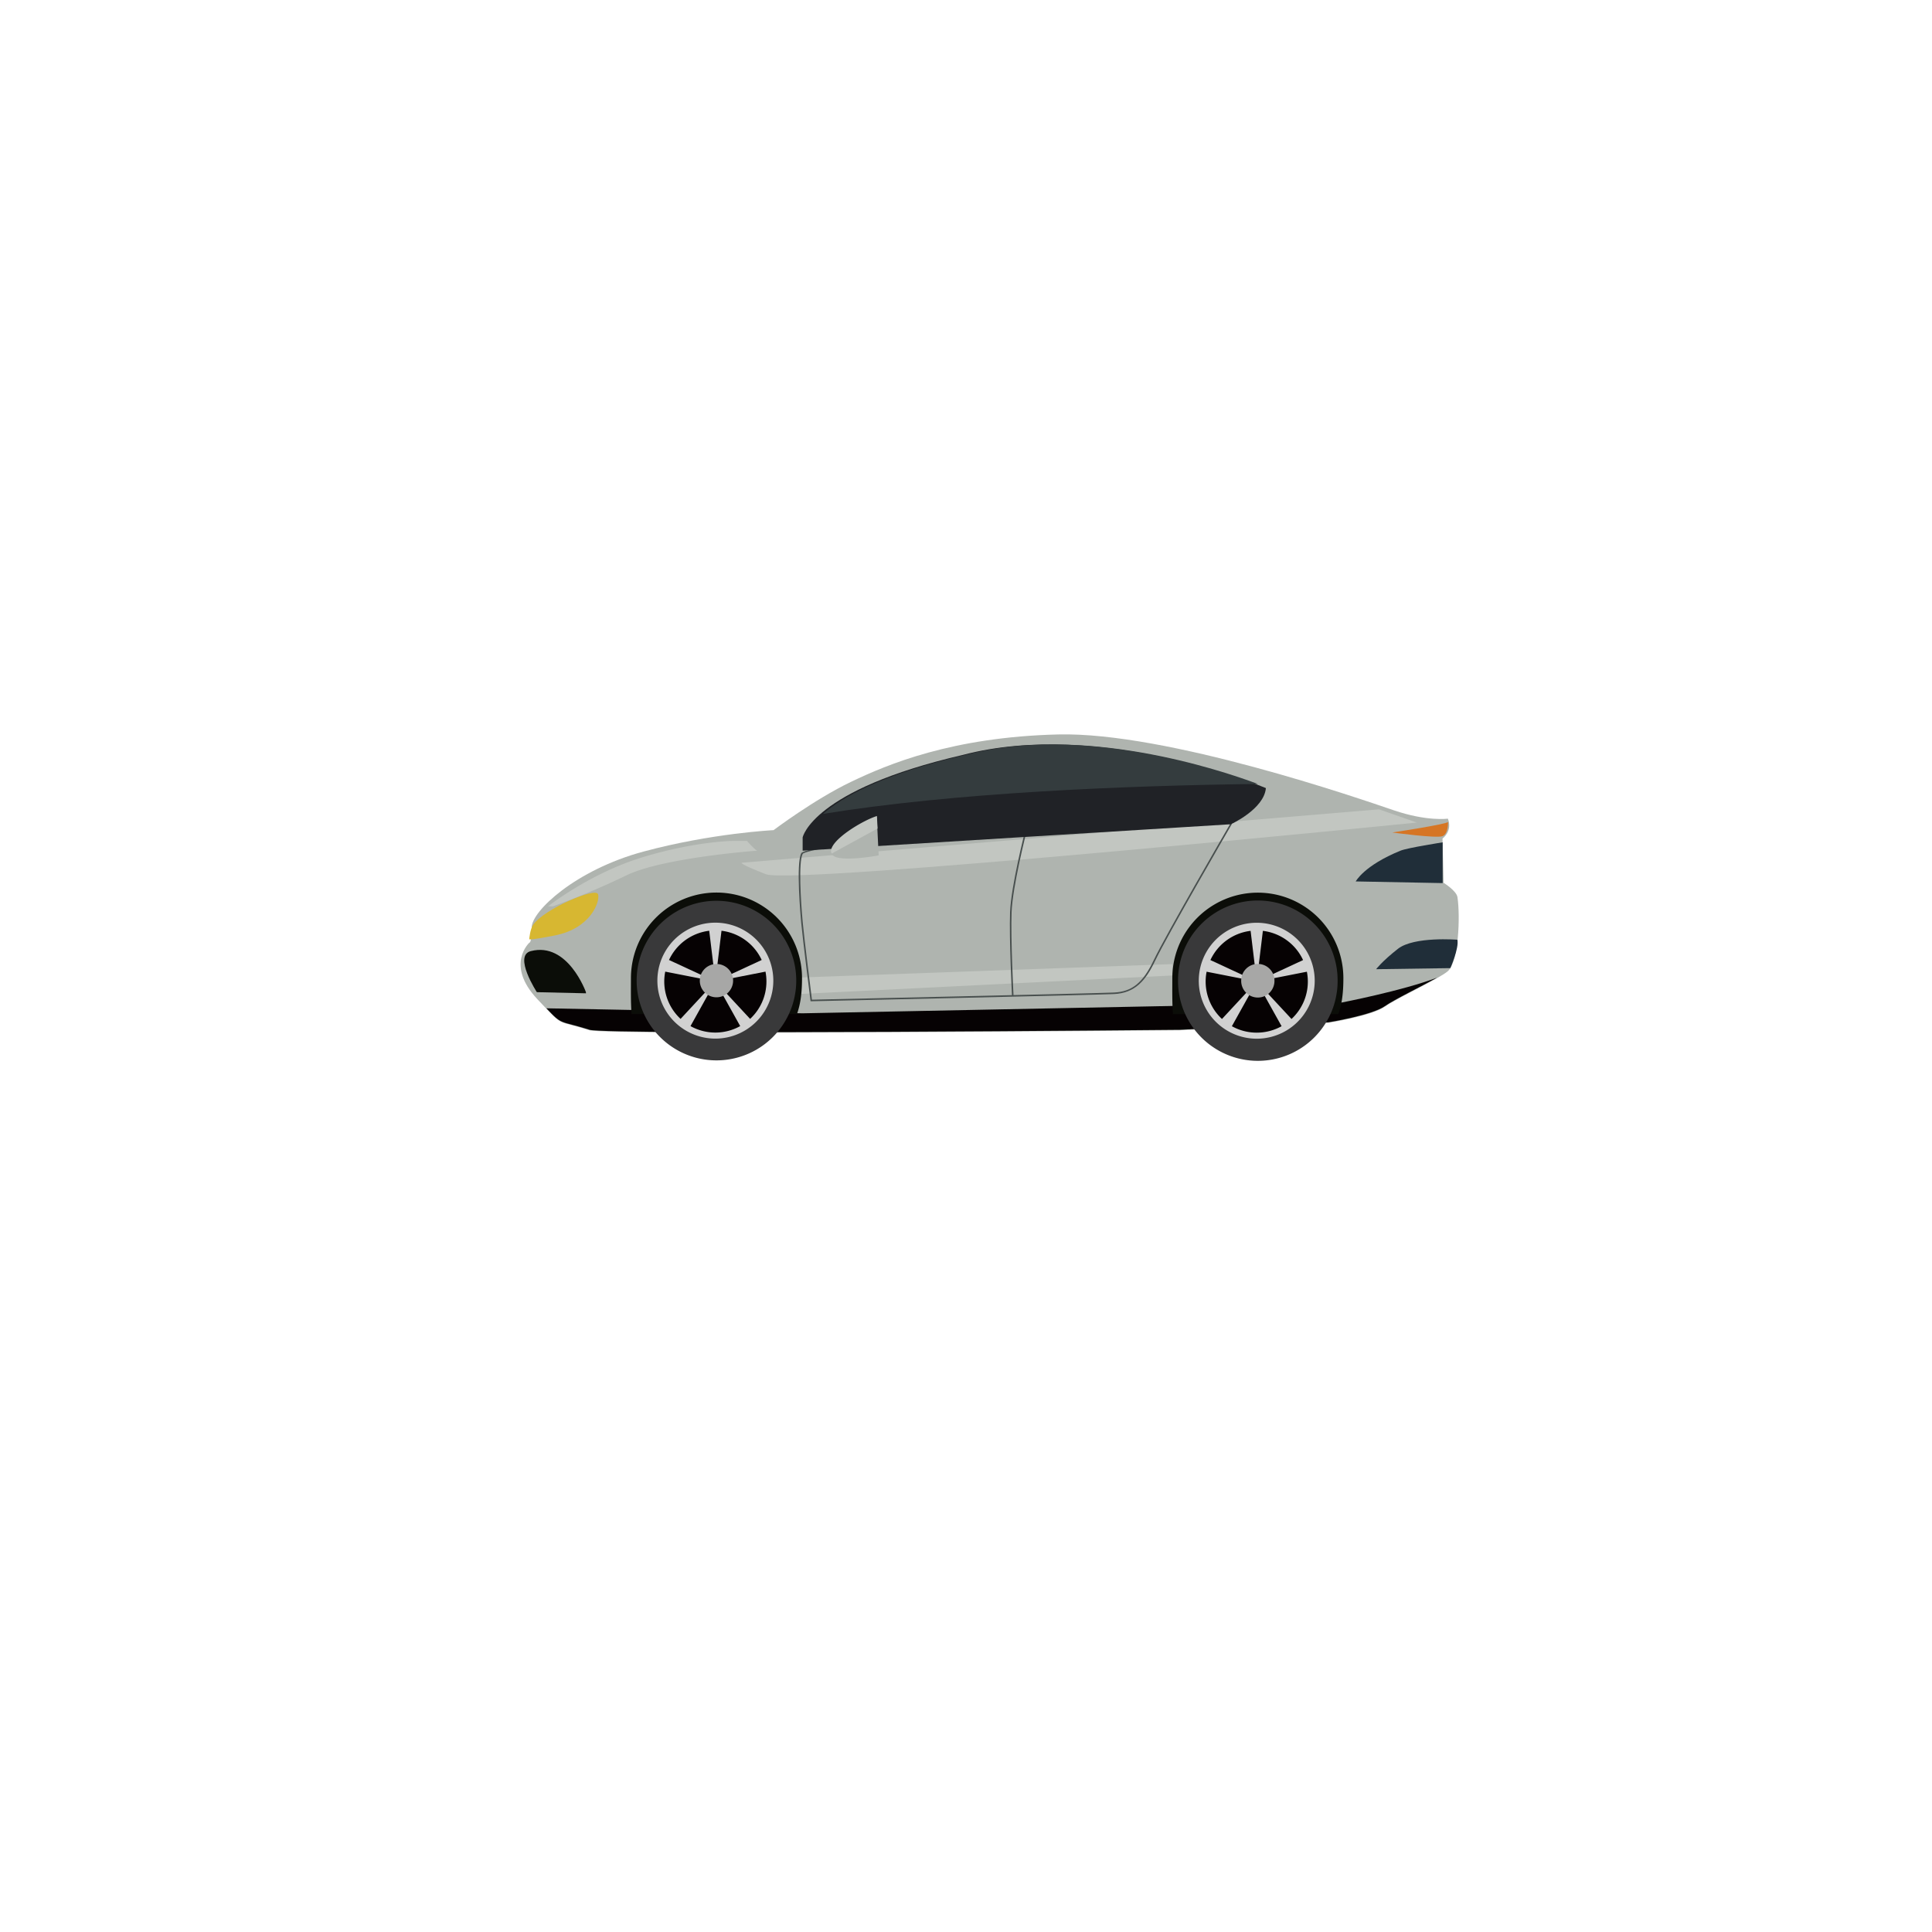 <?xml version="1.0" standalone="no"?><!DOCTYPE svg PUBLIC "-//W3C//DTD SVG 1.1//EN" "http://www.w3.org/Graphics/SVG/1.1/DTD/svg11.dtd"><svg t="1704254994437" class="icon" viewBox="0 0 1024 1024" version="1.1" xmlns="http://www.w3.org/2000/svg" p-id="25697" width="800" height="800" xmlns:xlink="http://www.w3.org/1999/xlink"><path d="M767.401 433.896s-10.95 1.614-28.8-4.471c-17.85-6.076-120.221-41.536-177.688-40.153-56.183 1.358-90.458 15.816-109.937 25.161-19.463 9.328-40.968 25.556-40.968 25.556s-32.867 1.622-68.969 11.362-59.221 31.64-59.221 40.161-1.219 8.101-1.219 8.101-12.943 11.74 4.265 30.026l2.503 2.643c11.411 12.193 7.69 8.266 25.086 13.782 8.966 2.84 312.869 0 312.869 0l78.8-3.952s22.814-3.647 29.812-8.521c7.006-4.874 28.948-14.894 33.468-18.862 5.664-4.973 6.644-28.865 5.072-39.248-0.51-3.351-7.311-7.566-7.311-7.566l-0.601-23.473s5.475-3.845 2.84-10.547z" fill="#AFB4AF" p-id="25698"></path><path d="M764.635 446.46s-18.623 2.898-22.345 4.413c-19.414 7.912-23.728 16.302-23.728 16.302l46.073 0.881v-21.596zM772.448 498.082s-23.003-1.885-31.525 4.816c-8.513 6.685-11.551 10.802-11.551 10.802l39.338-0.576c0-0.008 4.676-10.571 3.738-15.042z" fill="#202E39" p-id="25699"></path><path d="M310.559 525.869s-9.559-26.84-29.211-21.76c-9.427 2.437 3.203 21.76 3.203 21.76l26.009 0.601" fill="#0B0D08" p-id="25700"></path><path d="M730.879 428.964l20.072 7.006s-330.101 33.155-345.003 27.384c-14.91-5.796-12.778-6.093-12.778-6.093l337.708-28.297z" fill="#C2C6C1" p-id="25701"></path><path d="M425.412 537.074l285.592-5.689s32.496-6.29 50.65-13.214c-8.365 4.726-22.394 11.444-27.729 15.157-7.006 4.849-29.821 8.513-29.821 8.513l-78.791 3.952s-303.919 2.849-312.877 0c-16.129-5.113-14.112-2.108-22.831-11.37l135.806 2.651z" fill="#060203" p-id="25702"></path><path d="M621.682 537.478c-0.461-6.175-0.329-13.041-0.329-19.019a45.332 45.332 0 1 1 90.664 0c0 7.015-0.609 13.338-2.659 19.019H621.682z" fill="#0B0D08" p-id="25703"></path><path d="M666.676 519.776m-42.286 0a42.286 42.286 0 1 0 84.571 0 42.286 42.286 0 1 0-84.571 0Z" fill="#39393A" p-id="25704"></path><path d="M666.1 519.809m-30.726 0a30.726 30.726 0 1 0 61.452 0 30.726 30.726 0 1 0-61.452 0Z" fill="#D1D1D1" p-id="25705"></path><path d="M693.179 520.246a27.005 27.005 0 0 1-8.653 19.834l-18.434-19.834 26.585-5.22c0.321 1.696 0.502 3.441 0.502 5.22zM666.092 547.324c-4.775 0-9.262-1.235-13.173-3.417l13.173-23.654 13.181 23.654a26.988 26.988 0 0 1-13.181 3.417z" fill="#060203" p-id="25706"></path><path d="M662.848 493.372l3.244 26.881-24.551-11.395a27.079 27.079 0 0 1 21.307-15.487zM690.66 508.859l-24.568 11.395 3.26-26.881a27.079 27.079 0 0 1 21.307 15.487z" fill="#060203" p-id="25707"></path><path d="M666.092 520.246l-18.418 19.834a27.021 27.021 0 0 1-8.143-25.054l26.56 5.22z" fill="#060203" p-id="25708"></path><path d="M666.676 519.809m-8.818 0a8.818 8.818 0 1 0 17.635 0 8.818 8.818 0 1 0-17.635 0Z" fill="#A7A7A6" p-id="25709"></path><path d="M621.336 510.983l-199.572 7.188v8.76l199.572-9.904z" fill="#C2C6C1" p-id="25710"></path><path d="M767.492 435.65s0.247 6.183-2.865 7.509c-3.12 1.317-26.651-1.918-26.651-1.918s28.808-4.372 29.516-5.59z" fill="#D67524" p-id="25711"></path><path d="M280.5 497.728s0.469-5.236 2.025-7.509c5.673-8.324 33.369-20.287 34.48-16.228 1.12 4.042-4.075 18.105-22.798 21.785-14.886 2.956-13.708 1.951-13.708 1.951z" fill="#D7B731" p-id="25712"></path><path d="M334.74 537.428c-0.469-6.175-0.329-13.041-0.329-19.019a45.332 45.332 0 1 1 90.672 0c0 7.015-0.617 13.338-2.668 19.019H334.74z" fill="#0B0D08" p-id="25713"></path><path d="M379.734 519.727m-42.294 0a42.294 42.294 0 1 0 84.588 0 42.294 42.294 0 1 0-84.588 0Z" fill="#39393A" p-id="25714"></path><path d="M379.15 519.76m-30.726 0a30.726 30.726 0 1 0 61.452 0 30.726 30.726 0 1 0-61.452 0Z" fill="#D1D1D1" p-id="25715"></path><path d="M406.229 520.196c0 7.846-3.326 14.894-8.653 19.842l-18.426-19.842 26.577-5.212c0.329 1.688 0.502 3.433 0.502 5.212z" fill="#060203" p-id="25716"></path><path d="M379.15 547.275a26.898 26.898 0 0 1-13.173-3.425l13.173-23.654 13.173 23.654a26.988 26.988 0 0 1-13.173 3.425zM375.906 493.323l3.252 26.873-24.568-11.386a27.087 27.087 0 0 1 21.316-15.487zM403.717 508.81l-24.56 11.386 3.252-26.873a27.104 27.104 0 0 1 21.307 15.487z" fill="#060203" p-id="25717"></path><path d="M379.15 520.196l-18.426 19.842a27.021 27.021 0 0 1-8.134-25.054l26.56 5.212z" fill="#060203" p-id="25718"></path><path d="M379.734 519.76m-8.826 0a8.826 8.826 0 1 0 17.652 0 8.826 8.826 0 1 0-17.652 0Z" fill="#A7A7A6" p-id="25719"></path><path d="M429.619 530.693l-0.049-0.37c-0.041-0.313-4.042-31.994-4.915-41.199-0.296-3.219-2.865-31.566 0.049-36.934 2.511-4.619 134.398-21.711 149.432-23.637h70.196l0.123 0.115 8.439 8.134-0.165 0.272c-0.338 0.585-34.159 58.867-40.45 72.09-4.891 10.275-10.489 17.224-21.958 17.718-12.325 0.535-158.867 3.771-160.349 3.804l-0.354 0.008z m144.574-101.326c-58.571 7.542-146.592 19.949-148.757 23.218-2.264 4.182-1.037 24.872 0.049 36.456 0.815 8.653 4.413 37.222 4.866 40.812 8.274-0.181 147.95-3.269 159.962-3.795 9.707-0.42 15.462-5.096 21.242-17.257 6.076-12.778 37.757-67.454 40.318-71.867l-7.863-7.575h-69.817z" fill="#484F4E" p-id="25720"></path><path d="M536.354 527.573c-0.008-0.296-1.523-30.01-1.004-44.064 0.502-13.782 7.846-42.598 7.92-42.887l0.799 0.206c-0.074 0.288-7.393 29.005-7.896 42.714-0.519 14.013 0.996 43.693 1.013 43.99l-0.832 0.041z" fill="#484F4E" p-id="25721"></path><path d="M401.379 450.873s-50.091 3.631-69.521 13.157a417.142 417.142 0 0 1-38.786 16.351h-2.585s22.057-17.495 50.049-26.009c27.985-8.521 48.024-8.67 48.024-8.67h7.352c-0.008 0 4.405 5.014 5.467 5.17z" fill="#C2C6C1" p-id="25722"></path><path d="M670.949 417.701S583.423 380.883 510.205 400.148c-79.911 18.525-84.785 43.718-84.785 43.718v7.006l226.972-14.005s17.578-7.986 18.558-19.167z" fill="#202226" p-id="25723"></path><path d="M436.189 431.385c10.259-8.917 31.517-21.085 75.342-31.237 62.218-16.368 134.736 7.739 155.146 15.355-71.365 0.914-160.925 4.602-230.487 15.882z" fill="#343C3E" p-id="25724"></path><path d="M464.717 433.114l0.996 20.278s-24.988 4.668-24.988-1.605c0-6.29 16.787-16.433 23.991-18.673z" fill="#AFB4AF" p-id="25725"></path><path d="M440.857 452.396a1.976 1.976 0 0 1-0.412-1.219c0-6.29 17.043-16.433 24.345-18.673l0.329 6.628-24.263 13.264z" fill="#C2C6C1" p-id="25726"></path></svg>